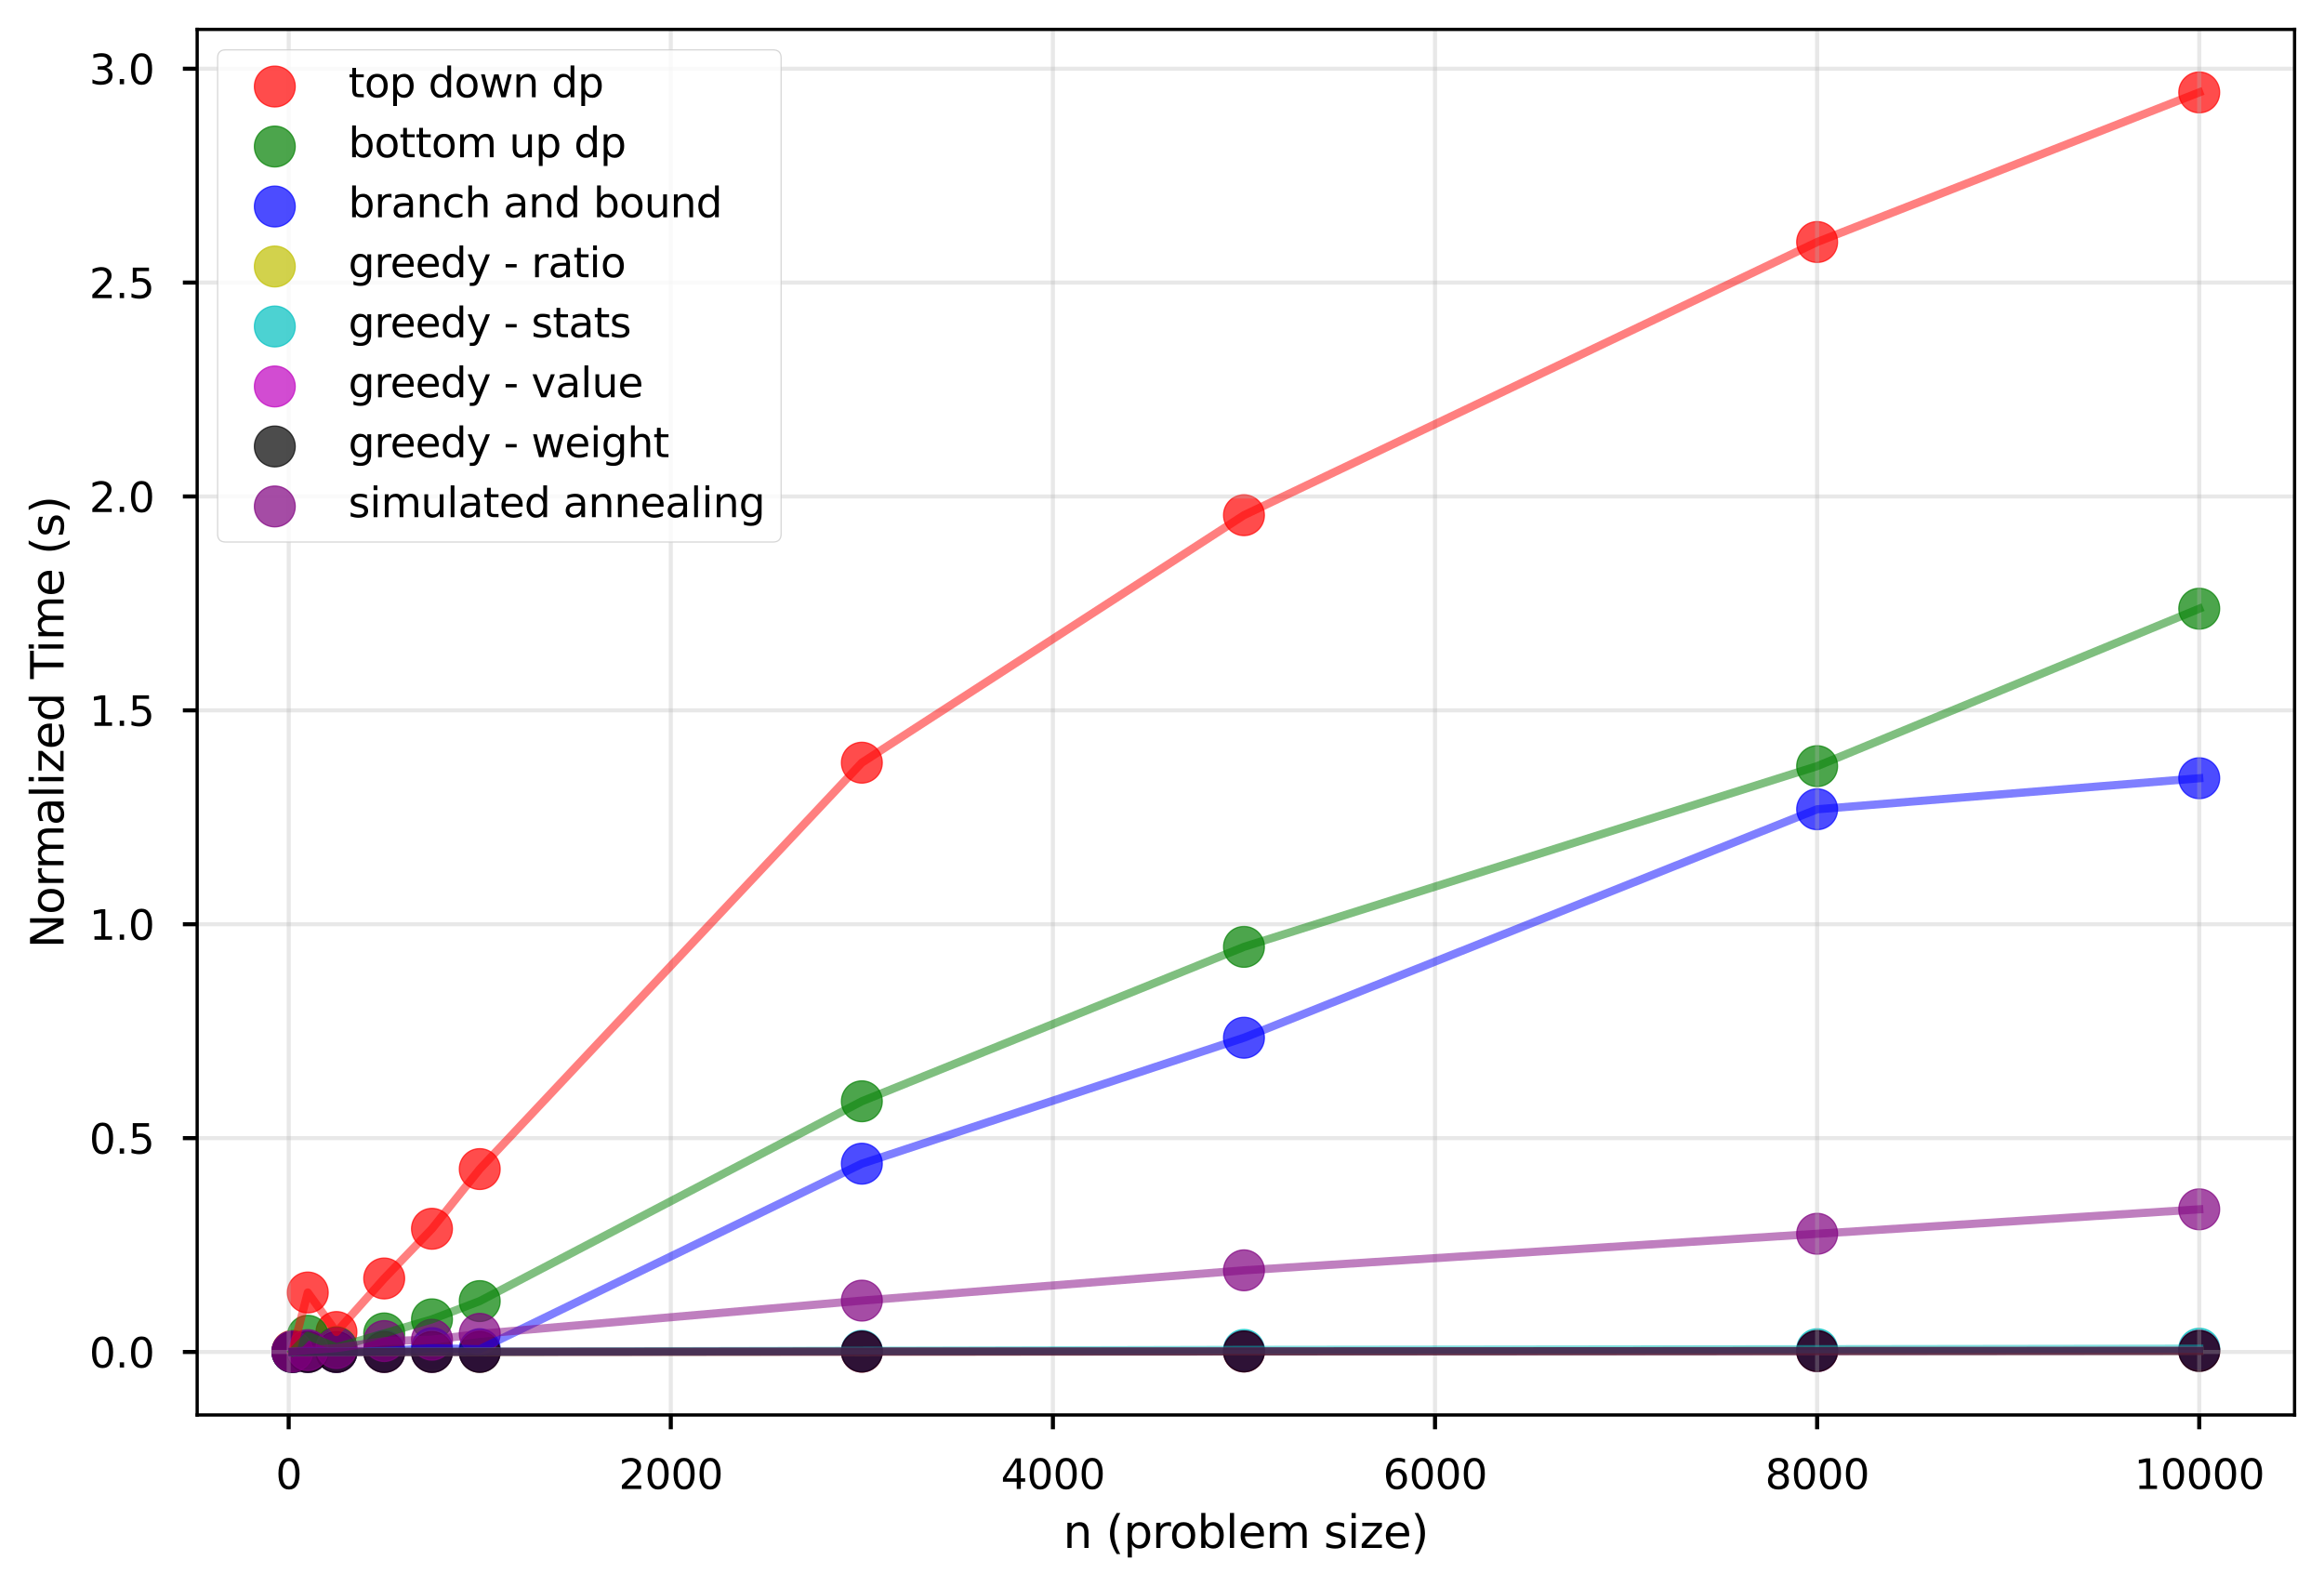 <?xml version="1.0" encoding="utf-8" standalone="no"?>
<!DOCTYPE svg PUBLIC "-//W3C//DTD SVG 1.1//EN"
  "http://www.w3.org/Graphics/SVG/1.1/DTD/svg11.dtd">
<svg xmlns:xlink="http://www.w3.org/1999/xlink" width="568.709pt" height="388.244pt" viewBox="0 0 568.709 388.244" xmlns="http://www.w3.org/2000/svg" version="1.1">
 <defs>
  <style type="text/css">*{stroke-linejoin: round; stroke-linecap: butt}</style>
 </defs>
 <g id="figure_1">
  <g id="patch_1">
   <path d="M 0 388.244 
L 568.709 388.244 
L 568.709 0 
L 0 0 
z
" style="fill: #ffffff"/>
  </g>
  <g id="axes_1">
   <g id="patch_2">
    <path d="M 48.249 346.22 
L 561.509 346.22 
L 561.509 7.2 
L 48.249 7.2 
z
" style="fill: #ffffff"/>
   </g>
   <g id="PathCollection_1">
    <defs>
     <path id="mfe5df16430" d="M 0 5 
C 1.326 5 2.598 4.473 3.536 3.536 
C 4.473 2.598 5 1.326 5 0 
C 5 -1.326 4.473 -2.598 3.536 -3.536 
C 2.598 -4.473 1.326 -5 0 -5 
C -1.326 -5 -2.598 -4.473 -3.536 -3.536 
C -4.473 -2.598 -5 -1.326 -5 0 
C -5 1.326 -4.473 2.598 -3.536 3.536 
C -2.598 4.473 -1.326 5 0 5 
z
" style="stroke: #ff0000; stroke-opacity: 0.7; stroke-width: 0.3"/>
    </defs>
    <g clip-path="url(#p979ab78bac)">
     <use xlink:href="#mfe5df16430" x="71.579" y="330.548" style="fill: #ff0000; fill-opacity: 0.7; stroke: #ff0000; stroke-opacity: 0.7; stroke-width: 0.3"/>
     <use xlink:href="#mfe5df16430" x="75.319" y="316.257" style="fill: #ff0000; fill-opacity: 0.7; stroke: #ff0000; stroke-opacity: 0.7; stroke-width: 0.3"/>
     <use xlink:href="#mfe5df16430" x="82.332" y="325.924" style="fill: #ff0000; fill-opacity: 0.7; stroke: #ff0000; stroke-opacity: 0.7; stroke-width: 0.3"/>
     <use xlink:href="#mfe5df16430" x="94.021" y="312.823" style="fill: #ff0000; fill-opacity: 0.7; stroke: #ff0000; stroke-opacity: 0.7; stroke-width: 0.3"/>
     <use xlink:href="#mfe5df16430" x="105.709" y="300.661" style="fill: #ff0000; fill-opacity: 0.7; stroke: #ff0000; stroke-opacity: 0.7; stroke-width: 0.3"/>
     <use xlink:href="#mfe5df16430" x="117.397" y="286.054" style="fill: #ff0000; fill-opacity: 0.7; stroke: #ff0000; stroke-opacity: 0.7; stroke-width: 0.3"/>
     <use xlink:href="#mfe5df16430" x="210.905" y="186.617" style="fill: #ff0000; fill-opacity: 0.7; stroke: #ff0000; stroke-opacity: 0.7; stroke-width: 0.3"/>
     <use xlink:href="#mfe5df16430" x="304.412" y="126.062" style="fill: #ff0000; fill-opacity: 0.7; stroke: #ff0000; stroke-opacity: 0.7; stroke-width: 0.3"/>
     <use xlink:href="#mfe5df16430" x="444.672" y="59.222" style="fill: #ff0000; fill-opacity: 0.7; stroke: #ff0000; stroke-opacity: 0.7; stroke-width: 0.3"/>
     <use xlink:href="#mfe5df16430" x="538.179" y="22.61" style="fill: #ff0000; fill-opacity: 0.7; stroke: #ff0000; stroke-opacity: 0.7; stroke-width: 0.3"/>
    </g>
   </g>
   <g id="PathCollection_2">
    <defs>
     <path id="m8aa96eaaee" d="M 0 5 
C 1.326 5 2.598 4.473 3.536 3.536 
C 4.473 2.598 5 1.326 5 0 
C 5 -1.326 4.473 -2.598 3.536 -3.536 
C 2.598 -4.473 1.326 -5 0 -5 
C -1.326 -5 -2.598 -4.473 -3.536 -3.536 
C -4.473 -2.598 -5 -1.326 -5 0 
C -5 1.326 -4.473 2.598 -3.536 3.536 
C -2.598 4.473 -1.326 5 0 5 
z
" style="stroke: #008000; stroke-opacity: 0.7; stroke-width: 0.3"/>
    </defs>
    <g clip-path="url(#p979ab78bac)">
     <use xlink:href="#m8aa96eaaee" x="71.579" y="330.688" style="fill: #008000; fill-opacity: 0.7; stroke: #008000; stroke-opacity: 0.7; stroke-width: 0.3"/>
     <use xlink:href="#m8aa96eaaee" x="75.319" y="326.84" style="fill: #008000; fill-opacity: 0.7; stroke: #008000; stroke-opacity: 0.7; stroke-width: 0.3"/>
     <use xlink:href="#m8aa96eaaee" x="82.332" y="329.677" style="fill: #008000; fill-opacity: 0.7; stroke: #008000; stroke-opacity: 0.7; stroke-width: 0.3"/>
     <use xlink:href="#m8aa96eaaee" x="94.021" y="326.266" style="fill: #008000; fill-opacity: 0.7; stroke: #008000; stroke-opacity: 0.7; stroke-width: 0.3"/>
     <use xlink:href="#m8aa96eaaee" x="105.709" y="322.817" style="fill: #008000; fill-opacity: 0.7; stroke: #008000; stroke-opacity: 0.7; stroke-width: 0.3"/>
     <use xlink:href="#m8aa96eaaee" x="117.397" y="318.357" style="fill: #008000; fill-opacity: 0.7; stroke: #008000; stroke-opacity: 0.7; stroke-width: 0.3"/>
     <use xlink:href="#m8aa96eaaee" x="210.905" y="269.466" style="fill: #008000; fill-opacity: 0.7; stroke: #008000; stroke-opacity: 0.7; stroke-width: 0.3"/>
     <use xlink:href="#m8aa96eaaee" x="304.412" y="231.682" style="fill: #008000; fill-opacity: 0.7; stroke: #008000; stroke-opacity: 0.7; stroke-width: 0.3"/>
     <use xlink:href="#m8aa96eaaee" x="444.672" y="187.465" style="fill: #008000; fill-opacity: 0.7; stroke: #008000; stroke-opacity: 0.7; stroke-width: 0.3"/>
     <use xlink:href="#m8aa96eaaee" x="538.179" y="148.937" style="fill: #008000; fill-opacity: 0.7; stroke: #008000; stroke-opacity: 0.7; stroke-width: 0.3"/>
    </g>
   </g>
   <g id="PathCollection_3">
    <defs>
     <path id="m28eccaa745" d="M 0 5 
C 1.326 5 2.598 4.473 3.536 3.536 
C 4.473 2.598 5 1.326 5 0 
C 5 -1.326 4.473 -2.598 3.536 -3.536 
C 2.598 -4.473 1.326 -5 0 -5 
C -1.326 -5 -2.598 -4.473 -3.536 -3.536 
C -4.473 -2.598 -5 -1.326 -5 0 
C -5 1.326 -4.473 2.598 -3.536 3.536 
C -2.598 4.473 -1.326 5 0 5 
z
" style="stroke: #0000ff; stroke-opacity: 0.7; stroke-width: 0.3"/>
    </defs>
    <g clip-path="url(#p979ab78bac)">
     <use xlink:href="#m28eccaa745" x="71.579" y="330.803" style="fill: #0000ff; fill-opacity: 0.7; stroke: #0000ff; stroke-opacity: 0.7; stroke-width: 0.3"/>
     <use xlink:href="#m28eccaa745" x="75.319" y="330.648" style="fill: #0000ff; fill-opacity: 0.7; stroke: #0000ff; stroke-opacity: 0.7; stroke-width: 0.3"/>
     <use xlink:href="#m28eccaa745" x="82.332" y="330.759" style="fill: #0000ff; fill-opacity: 0.7; stroke: #0000ff; stroke-opacity: 0.7; stroke-width: 0.3"/>
     <use xlink:href="#m28eccaa745" x="94.021" y="330.573" style="fill: #0000ff; fill-opacity: 0.7; stroke: #0000ff; stroke-opacity: 0.7; stroke-width: 0.3"/>
     <use xlink:href="#m28eccaa745" x="105.709" y="329.874" style="fill: #0000ff; fill-opacity: 0.7; stroke: #0000ff; stroke-opacity: 0.7; stroke-width: 0.3"/>
     <use xlink:href="#m28eccaa745" x="117.397" y="330.133" style="fill: #0000ff; fill-opacity: 0.7; stroke: #0000ff; stroke-opacity: 0.7; stroke-width: 0.3"/>
     <use xlink:href="#m28eccaa745" x="210.905" y="284.736" style="fill: #0000ff; fill-opacity: 0.7; stroke: #0000ff; stroke-opacity: 0.7; stroke-width: 0.3"/>
     <use xlink:href="#m28eccaa745" x="304.412" y="253.916" style="fill: #0000ff; fill-opacity: 0.7; stroke: #0000ff; stroke-opacity: 0.7; stroke-width: 0.3"/>
     <use xlink:href="#m28eccaa745" x="444.672" y="198.014" style="fill: #0000ff; fill-opacity: 0.7; stroke: #0000ff; stroke-opacity: 0.7; stroke-width: 0.3"/>
     <use xlink:href="#m28eccaa745" x="538.179" y="190.425" style="fill: #0000ff; fill-opacity: 0.7; stroke: #0000ff; stroke-opacity: 0.7; stroke-width: 0.3"/>
    </g>
   </g>
   <g id="PathCollection_4">
    <defs>
     <path id="mb73e4b8380" d="M 0 5 
C 1.326 5 2.598 4.473 3.536 3.536 
C 4.473 2.598 5 1.326 5 0 
C 5 -1.326 4.473 -2.598 3.536 -3.536 
C 2.598 -4.473 1.326 -5 0 -5 
C -1.326 -5 -2.598 -4.473 -3.536 -3.536 
C -4.473 -2.598 -5 -1.326 -5 0 
C -5 1.326 -4.473 2.598 -3.536 3.536 
C -2.598 4.473 -1.326 5 0 5 
z
" style="stroke: #bfbf00; stroke-opacity: 0.7; stroke-width: 0.3"/>
    </defs>
    <g clip-path="url(#p979ab78bac)">
     <use xlink:href="#mb73e4b8380" x="71.579" y="330.81" style="fill: #bfbf00; fill-opacity: 0.7; stroke: #bfbf00; stroke-opacity: 0.7; stroke-width: 0.3"/>
     <use xlink:href="#mb73e4b8380" x="75.319" y="330.807" style="fill: #bfbf00; fill-opacity: 0.7; stroke: #bfbf00; stroke-opacity: 0.7; stroke-width: 0.3"/>
     <use xlink:href="#mb73e4b8380" x="82.332" y="330.804" style="fill: #bfbf00; fill-opacity: 0.7; stroke: #bfbf00; stroke-opacity: 0.7; stroke-width: 0.3"/>
     <use xlink:href="#mb73e4b8380" x="94.021" y="330.785" style="fill: #bfbf00; fill-opacity: 0.7; stroke: #bfbf00; stroke-opacity: 0.7; stroke-width: 0.3"/>
     <use xlink:href="#mb73e4b8380" x="105.709" y="330.791" style="fill: #bfbf00; fill-opacity: 0.7; stroke: #bfbf00; stroke-opacity: 0.7; stroke-width: 0.3"/>
     <use xlink:href="#mb73e4b8380" x="117.397" y="330.779" style="fill: #bfbf00; fill-opacity: 0.7; stroke: #bfbf00; stroke-opacity: 0.7; stroke-width: 0.3"/>
     <use xlink:href="#mb73e4b8380" x="210.905" y="330.726" style="fill: #bfbf00; fill-opacity: 0.7; stroke: #bfbf00; stroke-opacity: 0.7; stroke-width: 0.3"/>
     <use xlink:href="#mb73e4b8380" x="304.412" y="330.671" style="fill: #bfbf00; fill-opacity: 0.7; stroke: #bfbf00; stroke-opacity: 0.7; stroke-width: 0.3"/>
     <use xlink:href="#mb73e4b8380" x="444.672" y="330.552" style="fill: #bfbf00; fill-opacity: 0.7; stroke: #bfbf00; stroke-opacity: 0.7; stroke-width: 0.3"/>
     <use xlink:href="#mb73e4b8380" x="538.179" y="330.51" style="fill: #bfbf00; fill-opacity: 0.7; stroke: #bfbf00; stroke-opacity: 0.7; stroke-width: 0.3"/>
    </g>
   </g>
   <g id="PathCollection_5">
    <defs>
     <path id="mc024234c02" d="M 0 5 
C 1.326 5 2.598 4.473 3.536 3.536 
C 4.473 2.598 5 1.326 5 0 
C 5 -1.326 4.473 -2.598 3.536 -3.536 
C 2.598 -4.473 1.326 -5 0 -5 
C -1.326 -5 -2.598 -4.473 -3.536 -3.536 
C -4.473 -2.598 -5 -1.326 -5 0 
C -5 1.326 -4.473 2.598 -3.536 3.536 
C -2.598 4.473 -1.326 5 0 5 
z
" style="stroke: #00bfbf; stroke-opacity: 0.7; stroke-width: 0.3"/>
    </defs>
    <g clip-path="url(#p979ab78bac)">
     <use xlink:href="#mc024234c02" x="71.579" y="330.809" style="fill: #00bfbf; fill-opacity: 0.7; stroke: #00bfbf; stroke-opacity: 0.7; stroke-width: 0.3"/>
     <use xlink:href="#mc024234c02" x="75.319" y="330.802" style="fill: #00bfbf; fill-opacity: 0.7; stroke: #00bfbf; stroke-opacity: 0.7; stroke-width: 0.3"/>
     <use xlink:href="#mc024234c02" x="82.332" y="330.789" style="fill: #00bfbf; fill-opacity: 0.7; stroke: #00bfbf; stroke-opacity: 0.7; stroke-width: 0.3"/>
     <use xlink:href="#mc024234c02" x="94.021" y="330.745" style="fill: #00bfbf; fill-opacity: 0.7; stroke: #00bfbf; stroke-opacity: 0.7; stroke-width: 0.3"/>
     <use xlink:href="#mc024234c02" x="105.709" y="330.752" style="fill: #00bfbf; fill-opacity: 0.7; stroke: #00bfbf; stroke-opacity: 0.7; stroke-width: 0.3"/>
     <use xlink:href="#mc024234c02" x="117.397" y="330.713" style="fill: #00bfbf; fill-opacity: 0.7; stroke: #00bfbf; stroke-opacity: 0.7; stroke-width: 0.3"/>
     <use xlink:href="#mc024234c02" x="210.905" y="330.511" style="fill: #00bfbf; fill-opacity: 0.7; stroke: #00bfbf; stroke-opacity: 0.7; stroke-width: 0.3"/>
     <use xlink:href="#mc024234c02" x="304.412" y="330.291" style="fill: #00bfbf; fill-opacity: 0.7; stroke: #00bfbf; stroke-opacity: 0.7; stroke-width: 0.3"/>
     <use xlink:href="#mc024234c02" x="444.672" y="330.125" style="fill: #00bfbf; fill-opacity: 0.7; stroke: #00bfbf; stroke-opacity: 0.7; stroke-width: 0.3"/>
     <use xlink:href="#mc024234c02" x="538.179" y="329.998" style="fill: #00bfbf; fill-opacity: 0.7; stroke: #00bfbf; stroke-opacity: 0.7; stroke-width: 0.3"/>
    </g>
   </g>
   <g id="PathCollection_6">
    <defs>
     <path id="ma72fa5796f" d="M 0 5 
C 1.326 5 2.598 4.473 3.536 3.536 
C 4.473 2.598 5 1.326 5 0 
C 5 -1.326 4.473 -2.598 3.536 -3.536 
C 2.598 -4.473 1.326 -5 0 -5 
C -1.326 -5 -2.598 -4.473 -3.536 -3.536 
C -4.473 -2.598 -5 -1.326 -5 0 
C -5 1.326 -4.473 2.598 -3.536 3.536 
C -2.598 4.473 -1.326 5 0 5 
z
" style="stroke: #bf00bf; stroke-opacity: 0.7; stroke-width: 0.3"/>
    </defs>
    <g clip-path="url(#p979ab78bac)">
     <use xlink:href="#ma72fa5796f" x="71.579" y="330.81" style="fill: #bf00bf; fill-opacity: 0.7; stroke: #bf00bf; stroke-opacity: 0.7; stroke-width: 0.3"/>
     <use xlink:href="#ma72fa5796f" x="75.319" y="330.808" style="fill: #bf00bf; fill-opacity: 0.7; stroke: #bf00bf; stroke-opacity: 0.7; stroke-width: 0.3"/>
     <use xlink:href="#ma72fa5796f" x="82.332" y="330.805" style="fill: #bf00bf; fill-opacity: 0.7; stroke: #bf00bf; stroke-opacity: 0.7; stroke-width: 0.3"/>
     <use xlink:href="#ma72fa5796f" x="94.021" y="330.799" style="fill: #bf00bf; fill-opacity: 0.7; stroke: #bf00bf; stroke-opacity: 0.7; stroke-width: 0.3"/>
     <use xlink:href="#ma72fa5796f" x="105.709" y="330.794" style="fill: #bf00bf; fill-opacity: 0.7; stroke: #bf00bf; stroke-opacity: 0.7; stroke-width: 0.3"/>
     <use xlink:href="#ma72fa5796f" x="117.397" y="330.754" style="fill: #bf00bf; fill-opacity: 0.7; stroke: #bf00bf; stroke-opacity: 0.7; stroke-width: 0.3"/>
     <use xlink:href="#ma72fa5796f" x="210.905" y="330.724" style="fill: #bf00bf; fill-opacity: 0.7; stroke: #bf00bf; stroke-opacity: 0.7; stroke-width: 0.3"/>
     <use xlink:href="#ma72fa5796f" x="304.412" y="330.675" style="fill: #bf00bf; fill-opacity: 0.7; stroke: #bf00bf; stroke-opacity: 0.7; stroke-width: 0.3"/>
     <use xlink:href="#ma72fa5796f" x="444.672" y="330.594" style="fill: #bf00bf; fill-opacity: 0.7; stroke: #bf00bf; stroke-opacity: 0.7; stroke-width: 0.3"/>
     <use xlink:href="#ma72fa5796f" x="538.179" y="330.52" style="fill: #bf00bf; fill-opacity: 0.7; stroke: #bf00bf; stroke-opacity: 0.7; stroke-width: 0.3"/>
    </g>
   </g>
   <g id="PathCollection_7">
    <defs>
     <path id="md662fb7aae" d="M 0 5 
C 1.326 5 2.598 4.473 3.536 3.536 
C 4.473 2.598 5 1.326 5 0 
C 5 -1.326 4.473 -2.598 3.536 -3.536 
C 2.598 -4.473 1.326 -5 0 -5 
C -1.326 -5 -2.598 -4.473 -3.536 -3.536 
C -4.473 -2.598 -5 -1.326 -5 0 
C -5 1.326 -4.473 2.598 -3.536 3.536 
C -2.598 4.473 -1.326 5 0 5 
z
" style="stroke: #000000; stroke-opacity: 0.7; stroke-width: 0.3"/>
    </defs>
    <g clip-path="url(#p979ab78bac)">
     <use xlink:href="#md662fb7aae" x="71.579" y="330.81" style="fill-opacity: 0.7; stroke: #000000; stroke-opacity: 0.7; stroke-width: 0.3"/>
     <use xlink:href="#md662fb7aae" x="75.319" y="330.808" style="fill-opacity: 0.7; stroke: #000000; stroke-opacity: 0.7; stroke-width: 0.3"/>
     <use xlink:href="#md662fb7aae" x="82.332" y="330.805" style="fill-opacity: 0.7; stroke: #000000; stroke-opacity: 0.7; stroke-width: 0.3"/>
     <use xlink:href="#md662fb7aae" x="94.021" y="330.799" style="fill-opacity: 0.7; stroke: #000000; stroke-opacity: 0.7; stroke-width: 0.3"/>
     <use xlink:href="#md662fb7aae" x="105.709" y="330.794" style="fill-opacity: 0.7; stroke: #000000; stroke-opacity: 0.7; stroke-width: 0.3"/>
     <use xlink:href="#md662fb7aae" x="117.397" y="330.786" style="fill-opacity: 0.7; stroke: #000000; stroke-opacity: 0.7; stroke-width: 0.3"/>
     <use xlink:href="#md662fb7aae" x="210.905" y="330.708" style="fill-opacity: 0.7; stroke: #000000; stroke-opacity: 0.7; stroke-width: 0.3"/>
     <use xlink:href="#md662fb7aae" x="304.412" y="330.675" style="fill-opacity: 0.7; stroke: #000000; stroke-opacity: 0.7; stroke-width: 0.3"/>
     <use xlink:href="#md662fb7aae" x="444.672" y="330.588" style="fill-opacity: 0.7; stroke: #000000; stroke-opacity: 0.7; stroke-width: 0.3"/>
     <use xlink:href="#md662fb7aae" x="538.179" y="330.556" style="fill-opacity: 0.7; stroke: #000000; stroke-opacity: 0.7; stroke-width: 0.3"/>
    </g>
   </g>
   <g id="PathCollection_8">
    <defs>
     <path id="mac07c96076" d="M 0 5 
C 1.326 5 2.598 4.473 3.536 3.536 
C 4.473 2.598 5 1.326 5 0 
C 5 -1.326 4.473 -2.598 3.536 -3.536 
C 2.598 -4.473 1.326 -5 0 -5 
C -1.326 -5 -2.598 -4.473 -3.536 -3.536 
C -4.473 -2.598 -5 -1.326 -5 0 
C -5 1.326 -4.473 2.598 -3.536 3.536 
C -2.598 4.473 -1.326 5 0 5 
z
" style="stroke: #800080; stroke-opacity: 0.7; stroke-width: 0.3"/>
    </defs>
    <g clip-path="url(#p979ab78bac)">
     <use xlink:href="#mac07c96076" x="71.579" y="330.701" style="fill: #800080; fill-opacity: 0.7; stroke: #800080; stroke-opacity: 0.7; stroke-width: 0.3"/>
     <use xlink:href="#mac07c96076" x="75.319" y="330.355" style="fill: #800080; fill-opacity: 0.7; stroke: #800080; stroke-opacity: 0.7; stroke-width: 0.3"/>
     <use xlink:href="#mac07c96076" x="82.332" y="329.854" style="fill: #800080; fill-opacity: 0.7; stroke: #800080; stroke-opacity: 0.7; stroke-width: 0.3"/>
     <use xlink:href="#mac07c96076" x="94.021" y="328.14" style="fill: #800080; fill-opacity: 0.7; stroke: #800080; stroke-opacity: 0.7; stroke-width: 0.3"/>
     <use xlink:href="#mac07c96076" x="105.709" y="327.81" style="fill: #800080; fill-opacity: 0.7; stroke: #800080; stroke-opacity: 0.7; stroke-width: 0.3"/>
     <use xlink:href="#mac07c96076" x="117.397" y="326.369" style="fill: #800080; fill-opacity: 0.7; stroke: #800080; stroke-opacity: 0.7; stroke-width: 0.3"/>
     <use xlink:href="#mac07c96076" x="210.905" y="318.24" style="fill: #800080; fill-opacity: 0.7; stroke: #800080; stroke-opacity: 0.7; stroke-width: 0.3"/>
     <use xlink:href="#mac07c96076" x="304.412" y="310.829" style="fill: #800080; fill-opacity: 0.7; stroke: #800080; stroke-opacity: 0.7; stroke-width: 0.3"/>
     <use xlink:href="#mac07c96076" x="444.672" y="301.886" style="fill: #800080; fill-opacity: 0.7; stroke: #800080; stroke-opacity: 0.7; stroke-width: 0.3"/>
     <use xlink:href="#mac07c96076" x="538.179" y="295.904" style="fill: #800080; fill-opacity: 0.7; stroke: #800080; stroke-opacity: 0.7; stroke-width: 0.3"/>
    </g>
   </g>
   <g id="matplotlib.axis_1">
    <g id="xtick_1">
     <g id="line2d_1">
      <path d="M 70.644 346.22 
L 70.644 7.2 
" clip-path="url(#p979ab78bac)" style="fill: none; stroke: #b0b0b0; stroke-opacity: 0.3; stroke-linecap: square"/>
     </g>
     <g id="line2d_2">
      <defs>
       <path id="m060cc40ae0" d="M 0 0 
L 0 3.5 
" style="stroke: #000000"/>
      </defs>
      <g>
       <use xlink:href="#m060cc40ae0" x="70.644" y="346.22" style="stroke: #000000"/>
      </g>
     </g>
     <g id="text_1">
      <!-- 0 -->
      <g transform="translate(67.463 364.318) scale(0.1 -0.1)">
       <defs>
        <path id="DejaVuSans-30" d="M 2034 4250 
Q 1547 4250 1301 3770 
Q 1056 3291 1056 2328 
Q 1056 1369 1301 889 
Q 1547 409 2034 409 
Q 2525 409 2770 889 
Q 3016 1369 3016 2328 
Q 3016 3291 2770 3770 
Q 2525 4250 2034 4250 
z
M 2034 4750 
Q 2819 4750 3233 4129 
Q 3647 3509 3647 2328 
Q 3647 1150 3233 529 
Q 2819 -91 2034 -91 
Q 1250 -91 836 529 
Q 422 1150 422 2328 
Q 422 3509 836 4129 
Q 1250 4750 2034 4750 
z
" transform="scale(0.016)"/>
       </defs>
       <use xlink:href="#DejaVuSans-30"/>
      </g>
     </g>
    </g>
    <g id="xtick_2">
     <g id="line2d_3">
      <path d="M 164.151 346.22 
L 164.151 7.2 
" clip-path="url(#p979ab78bac)" style="fill: none; stroke: #b0b0b0; stroke-opacity: 0.3; stroke-linecap: square"/>
     </g>
     <g id="line2d_4">
      <g>
       <use xlink:href="#m060cc40ae0" x="164.151" y="346.22" style="stroke: #000000"/>
      </g>
     </g>
     <g id="text_2">
      <!-- 2000 -->
      <g transform="translate(151.426 364.318) scale(0.1 -0.1)">
       <defs>
        <path id="DejaVuSans-32" d="M 1228 531 
L 3431 531 
L 3431 0 
L 469 0 
L 469 531 
Q 828 903 1448 1529 
Q 2069 2156 2228 2338 
Q 2531 2678 2651 2914 
Q 2772 3150 2772 3378 
Q 2772 3750 2511 3984 
Q 2250 4219 1831 4219 
Q 1534 4219 1204 4116 
Q 875 4013 500 3803 
L 500 4441 
Q 881 4594 1212 4672 
Q 1544 4750 1819 4750 
Q 2544 4750 2975 4387 
Q 3406 4025 3406 3419 
Q 3406 3131 3298 2873 
Q 3191 2616 2906 2266 
Q 2828 2175 2409 1742 
Q 1991 1309 1228 531 
z
" transform="scale(0.016)"/>
       </defs>
       <use xlink:href="#DejaVuSans-32"/>
       <use xlink:href="#DejaVuSans-30" transform="translate(63.623 0)"/>
       <use xlink:href="#DejaVuSans-30" transform="translate(127.246 0)"/>
       <use xlink:href="#DejaVuSans-30" transform="translate(190.869 0)"/>
      </g>
     </g>
    </g>
    <g id="xtick_3">
     <g id="line2d_5">
      <path d="M 257.658 346.22 
L 257.658 7.2 
" clip-path="url(#p979ab78bac)" style="fill: none; stroke: #b0b0b0; stroke-opacity: 0.3; stroke-linecap: square"/>
     </g>
     <g id="line2d_6">
      <g>
       <use xlink:href="#m060cc40ae0" x="257.658" y="346.22" style="stroke: #000000"/>
      </g>
     </g>
     <g id="text_3">
      <!-- 4000 -->
      <g transform="translate(244.933 364.318) scale(0.1 -0.1)">
       <defs>
        <path id="DejaVuSans-34" d="M 2419 4116 
L 825 1625 
L 2419 1625 
L 2419 4116 
z
M 2253 4666 
L 3047 4666 
L 3047 1625 
L 3713 1625 
L 3713 1100 
L 3047 1100 
L 3047 0 
L 2419 0 
L 2419 1100 
L 313 1100 
L 313 1709 
L 2253 4666 
z
" transform="scale(0.016)"/>
       </defs>
       <use xlink:href="#DejaVuSans-34"/>
       <use xlink:href="#DejaVuSans-30" transform="translate(63.623 0)"/>
       <use xlink:href="#DejaVuSans-30" transform="translate(127.246 0)"/>
       <use xlink:href="#DejaVuSans-30" transform="translate(190.869 0)"/>
      </g>
     </g>
    </g>
    <g id="xtick_4">
     <g id="line2d_7">
      <path d="M 351.165 346.22 
L 351.165 7.2 
" clip-path="url(#p979ab78bac)" style="fill: none; stroke: #b0b0b0; stroke-opacity: 0.3; stroke-linecap: square"/>
     </g>
     <g id="line2d_8">
      <g>
       <use xlink:href="#m060cc40ae0" x="351.165" y="346.22" style="stroke: #000000"/>
      </g>
     </g>
     <g id="text_4">
      <!-- 6000 -->
      <g transform="translate(338.44 364.318) scale(0.1 -0.1)">
       <defs>
        <path id="DejaVuSans-36" d="M 2113 2584 
Q 1688 2584 1439 2293 
Q 1191 2003 1191 1497 
Q 1191 994 1439 701 
Q 1688 409 2113 409 
Q 2538 409 2786 701 
Q 3034 994 3034 1497 
Q 3034 2003 2786 2293 
Q 2538 2584 2113 2584 
z
M 3366 4563 
L 3366 3988 
Q 3128 4100 2886 4159 
Q 2644 4219 2406 4219 
Q 1781 4219 1451 3797 
Q 1122 3375 1075 2522 
Q 1259 2794 1537 2939 
Q 1816 3084 2150 3084 
Q 2853 3084 3261 2657 
Q 3669 2231 3669 1497 
Q 3669 778 3244 343 
Q 2819 -91 2113 -91 
Q 1303 -91 875 529 
Q 447 1150 447 2328 
Q 447 3434 972 4092 
Q 1497 4750 2381 4750 
Q 2619 4750 2861 4703 
Q 3103 4656 3366 4563 
z
" transform="scale(0.016)"/>
       </defs>
       <use xlink:href="#DejaVuSans-36"/>
       <use xlink:href="#DejaVuSans-30" transform="translate(63.623 0)"/>
       <use xlink:href="#DejaVuSans-30" transform="translate(127.246 0)"/>
       <use xlink:href="#DejaVuSans-30" transform="translate(190.869 0)"/>
      </g>
     </g>
    </g>
    <g id="xtick_5">
     <g id="line2d_9">
      <path d="M 444.672 346.22 
L 444.672 7.2 
" clip-path="url(#p979ab78bac)" style="fill: none; stroke: #b0b0b0; stroke-opacity: 0.3; stroke-linecap: square"/>
     </g>
     <g id="line2d_10">
      <g>
       <use xlink:href="#m060cc40ae0" x="444.672" y="346.22" style="stroke: #000000"/>
      </g>
     </g>
     <g id="text_5">
      <!-- 8000 -->
      <g transform="translate(431.947 364.318) scale(0.1 -0.1)">
       <defs>
        <path id="DejaVuSans-38" d="M 2034 2216 
Q 1584 2216 1326 1975 
Q 1069 1734 1069 1313 
Q 1069 891 1326 650 
Q 1584 409 2034 409 
Q 2484 409 2743 651 
Q 3003 894 3003 1313 
Q 3003 1734 2745 1975 
Q 2488 2216 2034 2216 
z
M 1403 2484 
Q 997 2584 770 2862 
Q 544 3141 544 3541 
Q 544 4100 942 4425 
Q 1341 4750 2034 4750 
Q 2731 4750 3128 4425 
Q 3525 4100 3525 3541 
Q 3525 3141 3298 2862 
Q 3072 2584 2669 2484 
Q 3125 2378 3379 2068 
Q 3634 1759 3634 1313 
Q 3634 634 3220 271 
Q 2806 -91 2034 -91 
Q 1263 -91 848 271 
Q 434 634 434 1313 
Q 434 1759 690 2068 
Q 947 2378 1403 2484 
z
M 1172 3481 
Q 1172 3119 1398 2916 
Q 1625 2713 2034 2713 
Q 2441 2713 2670 2916 
Q 2900 3119 2900 3481 
Q 2900 3844 2670 4047 
Q 2441 4250 2034 4250 
Q 1625 4250 1398 4047 
Q 1172 3844 1172 3481 
z
" transform="scale(0.016)"/>
       </defs>
       <use xlink:href="#DejaVuSans-38"/>
       <use xlink:href="#DejaVuSans-30" transform="translate(63.623 0)"/>
       <use xlink:href="#DejaVuSans-30" transform="translate(127.246 0)"/>
       <use xlink:href="#DejaVuSans-30" transform="translate(190.869 0)"/>
      </g>
     </g>
    </g>
    <g id="xtick_6">
     <g id="line2d_11">
      <path d="M 538.179 346.22 
L 538.179 7.2 
" clip-path="url(#p979ab78bac)" style="fill: none; stroke: #b0b0b0; stroke-opacity: 0.3; stroke-linecap: square"/>
     </g>
     <g id="line2d_12">
      <g>
       <use xlink:href="#m060cc40ae0" x="538.179" y="346.22" style="stroke: #000000"/>
      </g>
     </g>
     <g id="text_6">
      <!-- 10000 -->
      <g transform="translate(522.273 364.318) scale(0.1 -0.1)">
       <defs>
        <path id="DejaVuSans-31" d="M 794 531 
L 1825 531 
L 1825 4091 
L 703 3866 
L 703 4441 
L 1819 4666 
L 2450 4666 
L 2450 531 
L 3481 531 
L 3481 0 
L 794 0 
L 794 531 
z
" transform="scale(0.016)"/>
       </defs>
       <use xlink:href="#DejaVuSans-31"/>
       <use xlink:href="#DejaVuSans-30" transform="translate(63.623 0)"/>
       <use xlink:href="#DejaVuSans-30" transform="translate(127.246 0)"/>
       <use xlink:href="#DejaVuSans-30" transform="translate(190.869 0)"/>
       <use xlink:href="#DejaVuSans-30" transform="translate(254.492 0)"/>
      </g>
     </g>
    </g>
    <g id="text_7">
     <!-- n (problem size) -->
     <g transform="translate(260.186 378.756) scale(0.11 -0.11)">
      <defs>
       <path id="DejaVuSans-6e" d="M 3513 2113 
L 3513 0 
L 2938 0 
L 2938 2094 
Q 2938 2591 2744 2837 
Q 2550 3084 2163 3084 
Q 1697 3084 1428 2787 
Q 1159 2491 1159 1978 
L 1159 0 
L 581 0 
L 581 3500 
L 1159 3500 
L 1159 2956 
Q 1366 3272 1645 3428 
Q 1925 3584 2291 3584 
Q 2894 3584 3203 3211 
Q 3513 2838 3513 2113 
z
" transform="scale(0.016)"/>
       <path id="DejaVuSans-20" transform="scale(0.016)"/>
       <path id="DejaVuSans-28" d="M 1984 4856 
Q 1566 4138 1362 3434 
Q 1159 2731 1159 2009 
Q 1159 1288 1364 580 
Q 1569 -128 1984 -844 
L 1484 -844 
Q 1016 -109 783 600 
Q 550 1309 550 2009 
Q 550 2706 781 3412 
Q 1013 4119 1484 4856 
L 1984 4856 
z
" transform="scale(0.016)"/>
       <path id="DejaVuSans-70" d="M 1159 525 
L 1159 -1331 
L 581 -1331 
L 581 3500 
L 1159 3500 
L 1159 2969 
Q 1341 3281 1617 3432 
Q 1894 3584 2278 3584 
Q 2916 3584 3314 3078 
Q 3713 2572 3713 1747 
Q 3713 922 3314 415 
Q 2916 -91 2278 -91 
Q 1894 -91 1617 61 
Q 1341 213 1159 525 
z
M 3116 1747 
Q 3116 2381 2855 2742 
Q 2594 3103 2138 3103 
Q 1681 3103 1420 2742 
Q 1159 2381 1159 1747 
Q 1159 1113 1420 752 
Q 1681 391 2138 391 
Q 2594 391 2855 752 
Q 3116 1113 3116 1747 
z
" transform="scale(0.016)"/>
       <path id="DejaVuSans-72" d="M 2631 2963 
Q 2534 3019 2420 3045 
Q 2306 3072 2169 3072 
Q 1681 3072 1420 2755 
Q 1159 2438 1159 1844 
L 1159 0 
L 581 0 
L 581 3500 
L 1159 3500 
L 1159 2956 
Q 1341 3275 1631 3429 
Q 1922 3584 2338 3584 
Q 2397 3584 2469 3576 
Q 2541 3569 2628 3553 
L 2631 2963 
z
" transform="scale(0.016)"/>
       <path id="DejaVuSans-6f" d="M 1959 3097 
Q 1497 3097 1228 2736 
Q 959 2375 959 1747 
Q 959 1119 1226 758 
Q 1494 397 1959 397 
Q 2419 397 2687 759 
Q 2956 1122 2956 1747 
Q 2956 2369 2687 2733 
Q 2419 3097 1959 3097 
z
M 1959 3584 
Q 2709 3584 3137 3096 
Q 3566 2609 3566 1747 
Q 3566 888 3137 398 
Q 2709 -91 1959 -91 
Q 1206 -91 779 398 
Q 353 888 353 1747 
Q 353 2609 779 3096 
Q 1206 3584 1959 3584 
z
" transform="scale(0.016)"/>
       <path id="DejaVuSans-62" d="M 3116 1747 
Q 3116 2381 2855 2742 
Q 2594 3103 2138 3103 
Q 1681 3103 1420 2742 
Q 1159 2381 1159 1747 
Q 1159 1113 1420 752 
Q 1681 391 2138 391 
Q 2594 391 2855 752 
Q 3116 1113 3116 1747 
z
M 1159 2969 
Q 1341 3281 1617 3432 
Q 1894 3584 2278 3584 
Q 2916 3584 3314 3078 
Q 3713 2572 3713 1747 
Q 3713 922 3314 415 
Q 2916 -91 2278 -91 
Q 1894 -91 1617 61 
Q 1341 213 1159 525 
L 1159 0 
L 581 0 
L 581 4863 
L 1159 4863 
L 1159 2969 
z
" transform="scale(0.016)"/>
       <path id="DejaVuSans-6c" d="M 603 4863 
L 1178 4863 
L 1178 0 
L 603 0 
L 603 4863 
z
" transform="scale(0.016)"/>
       <path id="DejaVuSans-65" d="M 3597 1894 
L 3597 1613 
L 953 1613 
Q 991 1019 1311 708 
Q 1631 397 2203 397 
Q 2534 397 2845 478 
Q 3156 559 3463 722 
L 3463 178 
Q 3153 47 2828 -22 
Q 2503 -91 2169 -91 
Q 1331 -91 842 396 
Q 353 884 353 1716 
Q 353 2575 817 3079 
Q 1281 3584 2069 3584 
Q 2775 3584 3186 3129 
Q 3597 2675 3597 1894 
z
M 3022 2063 
Q 3016 2534 2758 2815 
Q 2500 3097 2075 3097 
Q 1594 3097 1305 2825 
Q 1016 2553 972 2059 
L 3022 2063 
z
" transform="scale(0.016)"/>
       <path id="DejaVuSans-6d" d="M 3328 2828 
Q 3544 3216 3844 3400 
Q 4144 3584 4550 3584 
Q 5097 3584 5394 3201 
Q 5691 2819 5691 2113 
L 5691 0 
L 5113 0 
L 5113 2094 
Q 5113 2597 4934 2840 
Q 4756 3084 4391 3084 
Q 3944 3084 3684 2787 
Q 3425 2491 3425 1978 
L 3425 0 
L 2847 0 
L 2847 2094 
Q 2847 2600 2669 2842 
Q 2491 3084 2119 3084 
Q 1678 3084 1418 2786 
Q 1159 2488 1159 1978 
L 1159 0 
L 581 0 
L 581 3500 
L 1159 3500 
L 1159 2956 
Q 1356 3278 1631 3431 
Q 1906 3584 2284 3584 
Q 2666 3584 2933 3390 
Q 3200 3197 3328 2828 
z
" transform="scale(0.016)"/>
       <path id="DejaVuSans-73" d="M 2834 3397 
L 2834 2853 
Q 2591 2978 2328 3040 
Q 2066 3103 1784 3103 
Q 1356 3103 1142 2972 
Q 928 2841 928 2578 
Q 928 2378 1081 2264 
Q 1234 2150 1697 2047 
L 1894 2003 
Q 2506 1872 2764 1633 
Q 3022 1394 3022 966 
Q 3022 478 2636 193 
Q 2250 -91 1575 -91 
Q 1294 -91 989 -36 
Q 684 19 347 128 
L 347 722 
Q 666 556 975 473 
Q 1284 391 1588 391 
Q 1994 391 2212 530 
Q 2431 669 2431 922 
Q 2431 1156 2273 1281 
Q 2116 1406 1581 1522 
L 1381 1569 
Q 847 1681 609 1914 
Q 372 2147 372 2553 
Q 372 3047 722 3315 
Q 1072 3584 1716 3584 
Q 2034 3584 2315 3537 
Q 2597 3491 2834 3397 
z
" transform="scale(0.016)"/>
       <path id="DejaVuSans-69" d="M 603 3500 
L 1178 3500 
L 1178 0 
L 603 0 
L 603 3500 
z
M 603 4863 
L 1178 4863 
L 1178 4134 
L 603 4134 
L 603 4863 
z
" transform="scale(0.016)"/>
       <path id="DejaVuSans-7a" d="M 353 3500 
L 3084 3500 
L 3084 2975 
L 922 459 
L 3084 459 
L 3084 0 
L 275 0 
L 275 525 
L 2438 3041 
L 353 3041 
L 353 3500 
z
" transform="scale(0.016)"/>
       <path id="DejaVuSans-29" d="M 513 4856 
L 1013 4856 
Q 1481 4119 1714 3412 
Q 1947 2706 1947 2009 
Q 1947 1309 1714 600 
Q 1481 -109 1013 -844 
L 513 -844 
Q 928 -128 1133 580 
Q 1338 1288 1338 2009 
Q 1338 2731 1133 3434 
Q 928 4138 513 4856 
z
" transform="scale(0.016)"/>
      </defs>
      <use xlink:href="#DejaVuSans-6e"/>
      <use xlink:href="#DejaVuSans-20" transform="translate(63.379 0)"/>
      <use xlink:href="#DejaVuSans-28" transform="translate(95.166 0)"/>
      <use xlink:href="#DejaVuSans-70" transform="translate(134.18 0)"/>
      <use xlink:href="#DejaVuSans-72" transform="translate(197.656 0)"/>
      <use xlink:href="#DejaVuSans-6f" transform="translate(236.52 0)"/>
      <use xlink:href="#DejaVuSans-62" transform="translate(297.701 0)"/>
      <use xlink:href="#DejaVuSans-6c" transform="translate(361.178 0)"/>
      <use xlink:href="#DejaVuSans-65" transform="translate(388.961 0)"/>
      <use xlink:href="#DejaVuSans-6d" transform="translate(450.484 0)"/>
      <use xlink:href="#DejaVuSans-20" transform="translate(547.896 0)"/>
      <use xlink:href="#DejaVuSans-73" transform="translate(579.684 0)"/>
      <use xlink:href="#DejaVuSans-69" transform="translate(631.783 0)"/>
      <use xlink:href="#DejaVuSans-7a" transform="translate(659.566 0)"/>
      <use xlink:href="#DejaVuSans-65" transform="translate(712.057 0)"/>
      <use xlink:href="#DejaVuSans-29" transform="translate(773.58 0)"/>
     </g>
    </g>
   </g>
   <g id="matplotlib.axis_2">
    <g id="ytick_1">
     <g id="line2d_13">
      <path d="M 48.249 330.811 
L 561.509 330.811 
" clip-path="url(#p979ab78bac)" style="fill: none; stroke: #b0b0b0; stroke-opacity: 0.3; stroke-linecap: square"/>
     </g>
     <g id="line2d_14">
      <defs>
       <path id="mefd213d023" d="M 0 0 
L -3.5 0 
" style="stroke: #000000"/>
      </defs>
      <g>
       <use xlink:href="#mefd213d023" x="48.249" y="330.811" style="stroke: #000000"/>
      </g>
     </g>
     <g id="text_8">
      <!-- 0.0 -->
      <g transform="translate(21.846 334.61) scale(0.1 -0.1)">
       <defs>
        <path id="DejaVuSans-2e" d="M 684 794 
L 1344 794 
L 1344 0 
L 684 0 
L 684 794 
z
" transform="scale(0.016)"/>
       </defs>
       <use xlink:href="#DejaVuSans-30"/>
       <use xlink:href="#DejaVuSans-2e" transform="translate(63.623 0)"/>
       <use xlink:href="#DejaVuSans-30" transform="translate(95.41 0)"/>
      </g>
     </g>
    </g>
    <g id="ytick_2">
     <g id="line2d_15">
      <path d="M 48.249 278.478 
L 561.509 278.478 
" clip-path="url(#p979ab78bac)" style="fill: none; stroke: #b0b0b0; stroke-opacity: 0.3; stroke-linecap: square"/>
     </g>
     <g id="line2d_16">
      <g>
       <use xlink:href="#mefd213d023" x="48.249" y="278.478" style="stroke: #000000"/>
      </g>
     </g>
     <g id="text_9">
      <!-- 0.5 -->
      <g transform="translate(21.846 282.277) scale(0.1 -0.1)">
       <defs>
        <path id="DejaVuSans-35" d="M 691 4666 
L 3169 4666 
L 3169 4134 
L 1269 4134 
L 1269 2991 
Q 1406 3038 1543 3061 
Q 1681 3084 1819 3084 
Q 2600 3084 3056 2656 
Q 3513 2228 3513 1497 
Q 3513 744 3044 326 
Q 2575 -91 1722 -91 
Q 1428 -91 1123 -41 
Q 819 9 494 109 
L 494 744 
Q 775 591 1075 516 
Q 1375 441 1709 441 
Q 2250 441 2565 725 
Q 2881 1009 2881 1497 
Q 2881 1984 2565 2268 
Q 2250 2553 1709 2553 
Q 1456 2553 1204 2497 
Q 953 2441 691 2322 
L 691 4666 
z
" transform="scale(0.016)"/>
       </defs>
       <use xlink:href="#DejaVuSans-30"/>
       <use xlink:href="#DejaVuSans-2e" transform="translate(63.623 0)"/>
       <use xlink:href="#DejaVuSans-35" transform="translate(95.41 0)"/>
      </g>
     </g>
    </g>
    <g id="ytick_3">
     <g id="line2d_17">
      <path d="M 48.249 226.145 
L 561.509 226.145 
" clip-path="url(#p979ab78bac)" style="fill: none; stroke: #b0b0b0; stroke-opacity: 0.3; stroke-linecap: square"/>
     </g>
     <g id="line2d_18">
      <g>
       <use xlink:href="#mefd213d023" x="48.249" y="226.145" style="stroke: #000000"/>
      </g>
     </g>
     <g id="text_10">
      <!-- 1.0 -->
      <g transform="translate(21.846 229.944) scale(0.1 -0.1)">
       <use xlink:href="#DejaVuSans-31"/>
       <use xlink:href="#DejaVuSans-2e" transform="translate(63.623 0)"/>
       <use xlink:href="#DejaVuSans-30" transform="translate(95.41 0)"/>
      </g>
     </g>
    </g>
    <g id="ytick_4">
     <g id="line2d_19">
      <path d="M 48.249 173.812 
L 561.509 173.812 
" clip-path="url(#p979ab78bac)" style="fill: none; stroke: #b0b0b0; stroke-opacity: 0.3; stroke-linecap: square"/>
     </g>
     <g id="line2d_20">
      <g>
       <use xlink:href="#mefd213d023" x="48.249" y="173.812" style="stroke: #000000"/>
      </g>
     </g>
     <g id="text_11">
      <!-- 1.5 -->
      <g transform="translate(21.846 177.611) scale(0.1 -0.1)">
       <use xlink:href="#DejaVuSans-31"/>
       <use xlink:href="#DejaVuSans-2e" transform="translate(63.623 0)"/>
       <use xlink:href="#DejaVuSans-35" transform="translate(95.41 0)"/>
      </g>
     </g>
    </g>
    <g id="ytick_5">
     <g id="line2d_21">
      <path d="M 48.249 121.479 
L 561.509 121.479 
" clip-path="url(#p979ab78bac)" style="fill: none; stroke: #b0b0b0; stroke-opacity: 0.3; stroke-linecap: square"/>
     </g>
     <g id="line2d_22">
      <g>
       <use xlink:href="#mefd213d023" x="48.249" y="121.479" style="stroke: #000000"/>
      </g>
     </g>
     <g id="text_12">
      <!-- 2.0 -->
      <g transform="translate(21.846 125.278) scale(0.1 -0.1)">
       <use xlink:href="#DejaVuSans-32"/>
       <use xlink:href="#DejaVuSans-2e" transform="translate(63.623 0)"/>
       <use xlink:href="#DejaVuSans-30" transform="translate(95.41 0)"/>
      </g>
     </g>
    </g>
    <g id="ytick_6">
     <g id="line2d_23">
      <path d="M 48.249 69.146 
L 561.509 69.146 
" clip-path="url(#p979ab78bac)" style="fill: none; stroke: #b0b0b0; stroke-opacity: 0.3; stroke-linecap: square"/>
     </g>
     <g id="line2d_24">
      <g>
       <use xlink:href="#mefd213d023" x="48.249" y="69.146" style="stroke: #000000"/>
      </g>
     </g>
     <g id="text_13">
      <!-- 2.5 -->
      <g transform="translate(21.846 72.946) scale(0.1 -0.1)">
       <use xlink:href="#DejaVuSans-32"/>
       <use xlink:href="#DejaVuSans-2e" transform="translate(63.623 0)"/>
       <use xlink:href="#DejaVuSans-35" transform="translate(95.41 0)"/>
      </g>
     </g>
    </g>
    <g id="ytick_7">
     <g id="line2d_25">
      <path d="M 48.249 16.814 
L 561.509 16.814 
" clip-path="url(#p979ab78bac)" style="fill: none; stroke: #b0b0b0; stroke-opacity: 0.3; stroke-linecap: square"/>
     </g>
     <g id="line2d_26">
      <g>
       <use xlink:href="#mefd213d023" x="48.249" y="16.814" style="stroke: #000000"/>
      </g>
     </g>
     <g id="text_14">
      <!-- 3.0 -->
      <g transform="translate(21.846 20.613) scale(0.1 -0.1)">
       <defs>
        <path id="DejaVuSans-33" d="M 2597 2516 
Q 3050 2419 3304 2112 
Q 3559 1806 3559 1356 
Q 3559 666 3084 287 
Q 2609 -91 1734 -91 
Q 1441 -91 1130 -33 
Q 819 25 488 141 
L 488 750 
Q 750 597 1062 519 
Q 1375 441 1716 441 
Q 2309 441 2620 675 
Q 2931 909 2931 1356 
Q 2931 1769 2642 2001 
Q 2353 2234 1838 2234 
L 1294 2234 
L 1294 2753 
L 1863 2753 
Q 2328 2753 2575 2939 
Q 2822 3125 2822 3475 
Q 2822 3834 2567 4026 
Q 2313 4219 1838 4219 
Q 1578 4219 1281 4162 
Q 984 4106 628 3988 
L 628 4550 
Q 988 4650 1302 4700 
Q 1616 4750 1894 4750 
Q 2613 4750 3031 4423 
Q 3450 4097 3450 3541 
Q 3450 3153 3228 2886 
Q 3006 2619 2597 2516 
z
" transform="scale(0.016)"/>
       </defs>
       <use xlink:href="#DejaVuSans-33"/>
       <use xlink:href="#DejaVuSans-2e" transform="translate(63.623 0)"/>
       <use xlink:href="#DejaVuSans-30" transform="translate(95.41 0)"/>
      </g>
     </g>
    </g>
    <g id="text_15">
     <!-- Normalized Time (s) -->
     <g transform="translate(15.558 232.011) rotate(-90) scale(0.11 -0.11)">
      <defs>
       <path id="DejaVuSans-4e" d="M 628 4666 
L 1478 4666 
L 3547 763 
L 3547 4666 
L 4159 4666 
L 4159 0 
L 3309 0 
L 1241 3903 
L 1241 0 
L 628 0 
L 628 4666 
z
" transform="scale(0.016)"/>
       <path id="DejaVuSans-61" d="M 2194 1759 
Q 1497 1759 1228 1600 
Q 959 1441 959 1056 
Q 959 750 1161 570 
Q 1363 391 1709 391 
Q 2188 391 2477 730 
Q 2766 1069 2766 1631 
L 2766 1759 
L 2194 1759 
z
M 3341 1997 
L 3341 0 
L 2766 0 
L 2766 531 
Q 2569 213 2275 61 
Q 1981 -91 1556 -91 
Q 1019 -91 701 211 
Q 384 513 384 1019 
Q 384 1609 779 1909 
Q 1175 2209 1959 2209 
L 2766 2209 
L 2766 2266 
Q 2766 2663 2505 2880 
Q 2244 3097 1772 3097 
Q 1472 3097 1187 3025 
Q 903 2953 641 2809 
L 641 3341 
Q 956 3463 1253 3523 
Q 1550 3584 1831 3584 
Q 2591 3584 2966 3190 
Q 3341 2797 3341 1997 
z
" transform="scale(0.016)"/>
       <path id="DejaVuSans-64" d="M 2906 2969 
L 2906 4863 
L 3481 4863 
L 3481 0 
L 2906 0 
L 2906 525 
Q 2725 213 2448 61 
Q 2172 -91 1784 -91 
Q 1150 -91 751 415 
Q 353 922 353 1747 
Q 353 2572 751 3078 
Q 1150 3584 1784 3584 
Q 2172 3584 2448 3432 
Q 2725 3281 2906 2969 
z
M 947 1747 
Q 947 1113 1208 752 
Q 1469 391 1925 391 
Q 2381 391 2643 752 
Q 2906 1113 2906 1747 
Q 2906 2381 2643 2742 
Q 2381 3103 1925 3103 
Q 1469 3103 1208 2742 
Q 947 2381 947 1747 
z
" transform="scale(0.016)"/>
       <path id="DejaVuSans-54" d="M -19 4666 
L 3928 4666 
L 3928 4134 
L 2272 4134 
L 2272 0 
L 1638 0 
L 1638 4134 
L -19 4134 
L -19 4666 
z
" transform="scale(0.016)"/>
      </defs>
      <use xlink:href="#DejaVuSans-4e"/>
      <use xlink:href="#DejaVuSans-6f" transform="translate(74.805 0)"/>
      <use xlink:href="#DejaVuSans-72" transform="translate(135.986 0)"/>
      <use xlink:href="#DejaVuSans-6d" transform="translate(175.35 0)"/>
      <use xlink:href="#DejaVuSans-61" transform="translate(272.762 0)"/>
      <use xlink:href="#DejaVuSans-6c" transform="translate(334.041 0)"/>
      <use xlink:href="#DejaVuSans-69" transform="translate(361.824 0)"/>
      <use xlink:href="#DejaVuSans-7a" transform="translate(389.607 0)"/>
      <use xlink:href="#DejaVuSans-65" transform="translate(442.098 0)"/>
      <use xlink:href="#DejaVuSans-64" transform="translate(503.621 0)"/>
      <use xlink:href="#DejaVuSans-20" transform="translate(567.098 0)"/>
      <use xlink:href="#DejaVuSans-54" transform="translate(598.885 0)"/>
      <use xlink:href="#DejaVuSans-69" transform="translate(656.844 0)"/>
      <use xlink:href="#DejaVuSans-6d" transform="translate(684.627 0)"/>
      <use xlink:href="#DejaVuSans-65" transform="translate(782.039 0)"/>
      <use xlink:href="#DejaVuSans-20" transform="translate(843.562 0)"/>
      <use xlink:href="#DejaVuSans-28" transform="translate(875.35 0)"/>
      <use xlink:href="#DejaVuSans-73" transform="translate(914.363 0)"/>
      <use xlink:href="#DejaVuSans-29" transform="translate(966.463 0)"/>
     </g>
    </g>
   </g>
   <g id="line2d_27">
    <path d="M 71.579 330.548 
L 75.319 316.257 
L 82.332 325.924 
L 94.021 312.823 
L 105.709 300.661 
L 117.397 286.054 
L 210.905 186.617 
L 304.412 126.062 
L 444.672 59.222 
L 538.179 22.61 
" clip-path="url(#p979ab78bac)" style="fill: none; stroke: #ff0000; stroke-opacity: 0.5; stroke-width: 2; stroke-linecap: square"/>
   </g>
   <g id="line2d_28">
    <path d="M 71.579 330.688 
L 75.319 326.84 
L 82.332 329.677 
L 94.021 326.266 
L 105.709 322.817 
L 117.397 318.357 
L 210.905 269.466 
L 304.412 231.682 
L 444.672 187.465 
L 538.179 148.937 
" clip-path="url(#p979ab78bac)" style="fill: none; stroke: #008000; stroke-opacity: 0.5; stroke-width: 2; stroke-linecap: square"/>
   </g>
   <g id="line2d_29">
    <path d="M 71.579 330.803 
L 75.319 330.648 
L 82.332 330.759 
L 94.021 330.573 
L 105.709 329.874 
L 117.397 330.133 
L 210.905 284.736 
L 304.412 253.916 
L 444.672 198.014 
L 538.179 190.425 
" clip-path="url(#p979ab78bac)" style="fill: none; stroke: #0000ff; stroke-opacity: 0.5; stroke-width: 2; stroke-linecap: square"/>
   </g>
   <g id="line2d_30">
    <path d="M 71.579 330.81 
L 75.319 330.807 
L 82.332 330.804 
L 94.021 330.785 
L 105.709 330.791 
L 117.397 330.779 
L 210.905 330.726 
L 304.412 330.671 
L 444.672 330.552 
L 538.179 330.51 
" clip-path="url(#p979ab78bac)" style="fill: none; stroke: #bfbf00; stroke-opacity: 0.5; stroke-width: 2; stroke-linecap: square"/>
   </g>
   <g id="line2d_31">
    <path d="M 71.579 330.809 
L 75.319 330.802 
L 82.332 330.789 
L 94.021 330.745 
L 105.709 330.752 
L 117.397 330.713 
L 210.905 330.511 
L 304.412 330.291 
L 444.672 330.125 
L 538.179 329.998 
" clip-path="url(#p979ab78bac)" style="fill: none; stroke: #00bfbf; stroke-opacity: 0.5; stroke-width: 2; stroke-linecap: square"/>
   </g>
   <g id="line2d_32">
    <path d="M 71.579 330.81 
L 75.319 330.808 
L 82.332 330.805 
L 94.021 330.799 
L 105.709 330.794 
L 117.397 330.754 
L 210.905 330.724 
L 304.412 330.675 
L 444.672 330.594 
L 538.179 330.52 
" clip-path="url(#p979ab78bac)" style="fill: none; stroke: #bf00bf; stroke-opacity: 0.5; stroke-width: 2; stroke-linecap: square"/>
   </g>
   <g id="line2d_33">
    <path d="M 71.579 330.81 
L 75.319 330.808 
L 82.332 330.805 
L 94.021 330.799 
L 105.709 330.794 
L 117.397 330.786 
L 210.905 330.708 
L 304.412 330.675 
L 444.672 330.588 
L 538.179 330.556 
" clip-path="url(#p979ab78bac)" style="fill: none; stroke: #000000; stroke-opacity: 0.5; stroke-width: 2; stroke-linecap: square"/>
   </g>
   <g id="line2d_34">
    <path d="M 71.579 330.701 
L 75.319 330.355 
L 82.332 329.854 
L 94.021 328.14 
L 105.709 327.81 
L 117.397 326.369 
L 210.905 318.24 
L 304.412 310.829 
L 444.672 301.886 
L 538.179 295.904 
" clip-path="url(#p979ab78bac)" style="fill: none; stroke: #800080; stroke-opacity: 0.5; stroke-width: 2; stroke-linecap: square"/>
   </g>
   <g id="patch_3">
    <path d="M 48.249 346.22 
L 48.249 7.2 
" style="fill: none; stroke: #000000; stroke-width: 0.8; stroke-linejoin: miter; stroke-linecap: square"/>
   </g>
   <g id="patch_4">
    <path d="M 561.509 346.22 
L 561.509 7.2 
" style="fill: none; stroke: #000000; stroke-width: 0.8; stroke-linejoin: miter; stroke-linecap: square"/>
   </g>
   <g id="patch_5">
    <path d="M 48.249 346.22 
L 561.509 346.22 
" style="fill: none; stroke: #000000; stroke-width: 0.8; stroke-linejoin: miter; stroke-linecap: square"/>
   </g>
   <g id="patch_6">
    <path d="M 48.249 7.2 
L 561.509 7.2 
" style="fill: none; stroke: #000000; stroke-width: 0.8; stroke-linejoin: miter; stroke-linecap: square"/>
   </g>
   <g id="legend_1">
    <g id="patch_7">
     <path d="M 55.249 132.625 
L 189.148 132.625 
Q 191.148 132.625 191.148 130.625 
L 191.148 14.2 
Q 191.148 12.2 189.148 12.2 
L 55.249 12.2 
Q 53.249 12.2 53.249 14.2 
L 53.249 130.625 
Q 53.249 132.625 55.249 132.625 
z
" style="fill: #ffffff; opacity: 0.8; stroke: #cccccc; stroke-width: 0.3; stroke-linejoin: miter"/>
    </g>
    <g id="PathCollection_9">
     <g>
      <use xlink:href="#mfe5df16430" x="67.249" y="21.173" style="fill: #ff0000; fill-opacity: 0.7; stroke: #ff0000; stroke-opacity: 0.7; stroke-width: 0.3"/>
     </g>
    </g>
    <g id="text_16">
     <!-- top down dp -->
     <g transform="translate(85.249 23.798) scale(0.1 -0.1)">
      <defs>
       <path id="DejaVuSans-74" d="M 1172 4494 
L 1172 3500 
L 2356 3500 
L 2356 3053 
L 1172 3053 
L 1172 1153 
Q 1172 725 1289 603 
Q 1406 481 1766 481 
L 2356 481 
L 2356 0 
L 1766 0 
Q 1100 0 847 248 
Q 594 497 594 1153 
L 594 3053 
L 172 3053 
L 172 3500 
L 594 3500 
L 594 4494 
L 1172 4494 
z
" transform="scale(0.016)"/>
       <path id="DejaVuSans-77" d="M 269 3500 
L 844 3500 
L 1563 769 
L 2278 3500 
L 2956 3500 
L 3675 769 
L 4391 3500 
L 4966 3500 
L 4050 0 
L 3372 0 
L 2619 2869 
L 1863 0 
L 1184 0 
L 269 3500 
z
" transform="scale(0.016)"/>
      </defs>
      <use xlink:href="#DejaVuSans-74"/>
      <use xlink:href="#DejaVuSans-6f" transform="translate(39.209 0)"/>
      <use xlink:href="#DejaVuSans-70" transform="translate(100.391 0)"/>
      <use xlink:href="#DejaVuSans-20" transform="translate(163.867 0)"/>
      <use xlink:href="#DejaVuSans-64" transform="translate(195.654 0)"/>
      <use xlink:href="#DejaVuSans-6f" transform="translate(259.131 0)"/>
      <use xlink:href="#DejaVuSans-77" transform="translate(320.312 0)"/>
      <use xlink:href="#DejaVuSans-6e" transform="translate(402.1 0)"/>
      <use xlink:href="#DejaVuSans-20" transform="translate(465.479 0)"/>
      <use xlink:href="#DejaVuSans-64" transform="translate(497.266 0)"/>
      <use xlink:href="#DejaVuSans-70" transform="translate(560.742 0)"/>
     </g>
    </g>
    <g id="PathCollection_10">
     <g>
      <use xlink:href="#m8aa96eaaee" x="67.249" y="35.852" style="fill: #008000; fill-opacity: 0.7; stroke: #008000; stroke-opacity: 0.7; stroke-width: 0.3"/>
     </g>
    </g>
    <g id="text_17">
     <!-- bottom up dp -->
     <g transform="translate(85.249 38.477) scale(0.1 -0.1)">
      <defs>
       <path id="DejaVuSans-75" d="M 544 1381 
L 544 3500 
L 1119 3500 
L 1119 1403 
Q 1119 906 1312 657 
Q 1506 409 1894 409 
Q 2359 409 2629 706 
Q 2900 1003 2900 1516 
L 2900 3500 
L 3475 3500 
L 3475 0 
L 2900 0 
L 2900 538 
Q 2691 219 2414 64 
Q 2138 -91 1772 -91 
Q 1169 -91 856 284 
Q 544 659 544 1381 
z
M 1991 3584 
L 1991 3584 
z
" transform="scale(0.016)"/>
      </defs>
      <use xlink:href="#DejaVuSans-62"/>
      <use xlink:href="#DejaVuSans-6f" transform="translate(63.477 0)"/>
      <use xlink:href="#DejaVuSans-74" transform="translate(124.658 0)"/>
      <use xlink:href="#DejaVuSans-74" transform="translate(163.867 0)"/>
      <use xlink:href="#DejaVuSans-6f" transform="translate(203.076 0)"/>
      <use xlink:href="#DejaVuSans-6d" transform="translate(264.258 0)"/>
      <use xlink:href="#DejaVuSans-20" transform="translate(361.67 0)"/>
      <use xlink:href="#DejaVuSans-75" transform="translate(393.457 0)"/>
      <use xlink:href="#DejaVuSans-70" transform="translate(456.836 0)"/>
      <use xlink:href="#DejaVuSans-20" transform="translate(520.312 0)"/>
      <use xlink:href="#DejaVuSans-64" transform="translate(552.1 0)"/>
      <use xlink:href="#DejaVuSans-70" transform="translate(615.576 0)"/>
     </g>
    </g>
    <g id="PathCollection_11">
     <g>
      <use xlink:href="#m28eccaa745" x="67.249" y="50.53" style="fill: #0000ff; fill-opacity: 0.7; stroke: #0000ff; stroke-opacity: 0.7; stroke-width: 0.3"/>
     </g>
    </g>
    <g id="text_18">
     <!-- branch and bound -->
     <g transform="translate(85.249 53.155) scale(0.1 -0.1)">
      <defs>
       <path id="DejaVuSans-63" d="M 3122 3366 
L 3122 2828 
Q 2878 2963 2633 3030 
Q 2388 3097 2138 3097 
Q 1578 3097 1268 2742 
Q 959 2388 959 1747 
Q 959 1106 1268 751 
Q 1578 397 2138 397 
Q 2388 397 2633 464 
Q 2878 531 3122 666 
L 3122 134 
Q 2881 22 2623 -34 
Q 2366 -91 2075 -91 
Q 1284 -91 818 406 
Q 353 903 353 1747 
Q 353 2603 823 3093 
Q 1294 3584 2113 3584 
Q 2378 3584 2631 3529 
Q 2884 3475 3122 3366 
z
" transform="scale(0.016)"/>
       <path id="DejaVuSans-68" d="M 3513 2113 
L 3513 0 
L 2938 0 
L 2938 2094 
Q 2938 2591 2744 2837 
Q 2550 3084 2163 3084 
Q 1697 3084 1428 2787 
Q 1159 2491 1159 1978 
L 1159 0 
L 581 0 
L 581 4863 
L 1159 4863 
L 1159 2956 
Q 1366 3272 1645 3428 
Q 1925 3584 2291 3584 
Q 2894 3584 3203 3211 
Q 3513 2838 3513 2113 
z
" transform="scale(0.016)"/>
      </defs>
      <use xlink:href="#DejaVuSans-62"/>
      <use xlink:href="#DejaVuSans-72" transform="translate(63.477 0)"/>
      <use xlink:href="#DejaVuSans-61" transform="translate(104.59 0)"/>
      <use xlink:href="#DejaVuSans-6e" transform="translate(165.869 0)"/>
      <use xlink:href="#DejaVuSans-63" transform="translate(229.248 0)"/>
      <use xlink:href="#DejaVuSans-68" transform="translate(284.229 0)"/>
      <use xlink:href="#DejaVuSans-20" transform="translate(347.607 0)"/>
      <use xlink:href="#DejaVuSans-61" transform="translate(379.395 0)"/>
      <use xlink:href="#DejaVuSans-6e" transform="translate(440.674 0)"/>
      <use xlink:href="#DejaVuSans-64" transform="translate(504.053 0)"/>
      <use xlink:href="#DejaVuSans-20" transform="translate(567.529 0)"/>
      <use xlink:href="#DejaVuSans-62" transform="translate(599.316 0)"/>
      <use xlink:href="#DejaVuSans-6f" transform="translate(662.793 0)"/>
      <use xlink:href="#DejaVuSans-75" transform="translate(723.975 0)"/>
      <use xlink:href="#DejaVuSans-6e" transform="translate(787.354 0)"/>
      <use xlink:href="#DejaVuSans-64" transform="translate(850.732 0)"/>
     </g>
    </g>
    <g id="PathCollection_12">
     <g>
      <use xlink:href="#mb73e4b8380" x="67.249" y="65.208" style="fill: #bfbf00; fill-opacity: 0.7; stroke: #bfbf00; stroke-opacity: 0.7; stroke-width: 0.3"/>
     </g>
    </g>
    <g id="text_19">
     <!-- greedy - ratio -->
     <g transform="translate(85.249 67.833) scale(0.1 -0.1)">
      <defs>
       <path id="DejaVuSans-67" d="M 2906 1791 
Q 2906 2416 2648 2759 
Q 2391 3103 1925 3103 
Q 1463 3103 1205 2759 
Q 947 2416 947 1791 
Q 947 1169 1205 825 
Q 1463 481 1925 481 
Q 2391 481 2648 825 
Q 2906 1169 2906 1791 
z
M 3481 434 
Q 3481 -459 3084 -895 
Q 2688 -1331 1869 -1331 
Q 1566 -1331 1297 -1286 
Q 1028 -1241 775 -1147 
L 775 -588 
Q 1028 -725 1275 -790 
Q 1522 -856 1778 -856 
Q 2344 -856 2625 -561 
Q 2906 -266 2906 331 
L 2906 616 
Q 2728 306 2450 153 
Q 2172 0 1784 0 
Q 1141 0 747 490 
Q 353 981 353 1791 
Q 353 2603 747 3093 
Q 1141 3584 1784 3584 
Q 2172 3584 2450 3431 
Q 2728 3278 2906 2969 
L 2906 3500 
L 3481 3500 
L 3481 434 
z
" transform="scale(0.016)"/>
       <path id="DejaVuSans-79" d="M 2059 -325 
Q 1816 -950 1584 -1140 
Q 1353 -1331 966 -1331 
L 506 -1331 
L 506 -850 
L 844 -850 
Q 1081 -850 1212 -737 
Q 1344 -625 1503 -206 
L 1606 56 
L 191 3500 
L 800 3500 
L 1894 763 
L 2988 3500 
L 3597 3500 
L 2059 -325 
z
" transform="scale(0.016)"/>
       <path id="DejaVuSans-2d" d="M 313 2009 
L 1997 2009 
L 1997 1497 
L 313 1497 
L 313 2009 
z
" transform="scale(0.016)"/>
      </defs>
      <use xlink:href="#DejaVuSans-67"/>
      <use xlink:href="#DejaVuSans-72" transform="translate(63.477 0)"/>
      <use xlink:href="#DejaVuSans-65" transform="translate(102.34 0)"/>
      <use xlink:href="#DejaVuSans-65" transform="translate(163.863 0)"/>
      <use xlink:href="#DejaVuSans-64" transform="translate(225.387 0)"/>
      <use xlink:href="#DejaVuSans-79" transform="translate(288.863 0)"/>
      <use xlink:href="#DejaVuSans-20" transform="translate(348.043 0)"/>
      <use xlink:href="#DejaVuSans-2d" transform="translate(379.83 0)"/>
      <use xlink:href="#DejaVuSans-20" transform="translate(415.914 0)"/>
      <use xlink:href="#DejaVuSans-72" transform="translate(447.701 0)"/>
      <use xlink:href="#DejaVuSans-61" transform="translate(488.814 0)"/>
      <use xlink:href="#DejaVuSans-74" transform="translate(550.094 0)"/>
      <use xlink:href="#DejaVuSans-69" transform="translate(589.303 0)"/>
      <use xlink:href="#DejaVuSans-6f" transform="translate(617.086 0)"/>
     </g>
    </g>
    <g id="PathCollection_13">
     <g>
      <use xlink:href="#mc024234c02" x="67.249" y="79.886" style="fill: #00bfbf; fill-opacity: 0.7; stroke: #00bfbf; stroke-opacity: 0.7; stroke-width: 0.3"/>
     </g>
    </g>
    <g id="text_20">
     <!-- greedy - stats -->
     <g transform="translate(85.249 82.511) scale(0.1 -0.1)">
      <use xlink:href="#DejaVuSans-67"/>
      <use xlink:href="#DejaVuSans-72" transform="translate(63.477 0)"/>
      <use xlink:href="#DejaVuSans-65" transform="translate(102.34 0)"/>
      <use xlink:href="#DejaVuSans-65" transform="translate(163.863 0)"/>
      <use xlink:href="#DejaVuSans-64" transform="translate(225.387 0)"/>
      <use xlink:href="#DejaVuSans-79" transform="translate(288.863 0)"/>
      <use xlink:href="#DejaVuSans-20" transform="translate(348.043 0)"/>
      <use xlink:href="#DejaVuSans-2d" transform="translate(379.83 0)"/>
      <use xlink:href="#DejaVuSans-20" transform="translate(415.914 0)"/>
      <use xlink:href="#DejaVuSans-73" transform="translate(447.701 0)"/>
      <use xlink:href="#DejaVuSans-74" transform="translate(499.801 0)"/>
      <use xlink:href="#DejaVuSans-61" transform="translate(539.01 0)"/>
      <use xlink:href="#DejaVuSans-74" transform="translate(600.289 0)"/>
      <use xlink:href="#DejaVuSans-73" transform="translate(639.498 0)"/>
     </g>
    </g>
    <g id="PathCollection_14">
     <g>
      <use xlink:href="#ma72fa5796f" x="67.249" y="94.564" style="fill: #bf00bf; fill-opacity: 0.7; stroke: #bf00bf; stroke-opacity: 0.7; stroke-width: 0.3"/>
     </g>
    </g>
    <g id="text_21">
     <!-- greedy - value -->
     <g transform="translate(85.249 97.189) scale(0.1 -0.1)">
      <defs>
       <path id="DejaVuSans-76" d="M 191 3500 
L 800 3500 
L 1894 563 
L 2988 3500 
L 3597 3500 
L 2284 0 
L 1503 0 
L 191 3500 
z
" transform="scale(0.016)"/>
      </defs>
      <use xlink:href="#DejaVuSans-67"/>
      <use xlink:href="#DejaVuSans-72" transform="translate(63.477 0)"/>
      <use xlink:href="#DejaVuSans-65" transform="translate(102.34 0)"/>
      <use xlink:href="#DejaVuSans-65" transform="translate(163.863 0)"/>
      <use xlink:href="#DejaVuSans-64" transform="translate(225.387 0)"/>
      <use xlink:href="#DejaVuSans-79" transform="translate(288.863 0)"/>
      <use xlink:href="#DejaVuSans-20" transform="translate(348.043 0)"/>
      <use xlink:href="#DejaVuSans-2d" transform="translate(379.83 0)"/>
      <use xlink:href="#DejaVuSans-20" transform="translate(415.914 0)"/>
      <use xlink:href="#DejaVuSans-76" transform="translate(447.701 0)"/>
      <use xlink:href="#DejaVuSans-61" transform="translate(506.881 0)"/>
      <use xlink:href="#DejaVuSans-6c" transform="translate(568.16 0)"/>
      <use xlink:href="#DejaVuSans-75" transform="translate(595.943 0)"/>
      <use xlink:href="#DejaVuSans-65" transform="translate(659.322 0)"/>
     </g>
    </g>
    <g id="PathCollection_15">
     <g>
      <use xlink:href="#md662fb7aae" x="67.249" y="109.242" style="fill-opacity: 0.7; stroke: #000000; stroke-opacity: 0.7; stroke-width: 0.3"/>
     </g>
    </g>
    <g id="text_22">
     <!-- greedy - weight -->
     <g transform="translate(85.249 111.867) scale(0.1 -0.1)">
      <use xlink:href="#DejaVuSans-67"/>
      <use xlink:href="#DejaVuSans-72" transform="translate(63.477 0)"/>
      <use xlink:href="#DejaVuSans-65" transform="translate(102.34 0)"/>
      <use xlink:href="#DejaVuSans-65" transform="translate(163.863 0)"/>
      <use xlink:href="#DejaVuSans-64" transform="translate(225.387 0)"/>
      <use xlink:href="#DejaVuSans-79" transform="translate(288.863 0)"/>
      <use xlink:href="#DejaVuSans-20" transform="translate(348.043 0)"/>
      <use xlink:href="#DejaVuSans-2d" transform="translate(379.83 0)"/>
      <use xlink:href="#DejaVuSans-20" transform="translate(415.914 0)"/>
      <use xlink:href="#DejaVuSans-77" transform="translate(447.701 0)"/>
      <use xlink:href="#DejaVuSans-65" transform="translate(529.488 0)"/>
      <use xlink:href="#DejaVuSans-69" transform="translate(591.012 0)"/>
      <use xlink:href="#DejaVuSans-67" transform="translate(618.795 0)"/>
      <use xlink:href="#DejaVuSans-68" transform="translate(682.271 0)"/>
      <use xlink:href="#DejaVuSans-74" transform="translate(745.65 0)"/>
     </g>
    </g>
    <g id="PathCollection_16">
     <g>
      <use xlink:href="#mac07c96076" x="67.249" y="123.92" style="fill: #800080; fill-opacity: 0.7; stroke: #800080; stroke-opacity: 0.7; stroke-width: 0.3"/>
     </g>
    </g>
    <g id="text_23">
     <!-- simulated annealing -->
     <g transform="translate(85.249 126.545) scale(0.1 -0.1)">
      <use xlink:href="#DejaVuSans-73"/>
      <use xlink:href="#DejaVuSans-69" transform="translate(52.1 0)"/>
      <use xlink:href="#DejaVuSans-6d" transform="translate(79.883 0)"/>
      <use xlink:href="#DejaVuSans-75" transform="translate(177.295 0)"/>
      <use xlink:href="#DejaVuSans-6c" transform="translate(240.674 0)"/>
      <use xlink:href="#DejaVuSans-61" transform="translate(268.457 0)"/>
      <use xlink:href="#DejaVuSans-74" transform="translate(329.736 0)"/>
      <use xlink:href="#DejaVuSans-65" transform="translate(368.945 0)"/>
      <use xlink:href="#DejaVuSans-64" transform="translate(430.469 0)"/>
      <use xlink:href="#DejaVuSans-20" transform="translate(493.945 0)"/>
      <use xlink:href="#DejaVuSans-61" transform="translate(525.732 0)"/>
      <use xlink:href="#DejaVuSans-6e" transform="translate(587.012 0)"/>
      <use xlink:href="#DejaVuSans-6e" transform="translate(650.391 0)"/>
      <use xlink:href="#DejaVuSans-65" transform="translate(713.77 0)"/>
      <use xlink:href="#DejaVuSans-61" transform="translate(775.293 0)"/>
      <use xlink:href="#DejaVuSans-6c" transform="translate(836.572 0)"/>
      <use xlink:href="#DejaVuSans-69" transform="translate(864.355 0)"/>
      <use xlink:href="#DejaVuSans-6e" transform="translate(892.139 0)"/>
      <use xlink:href="#DejaVuSans-67" transform="translate(955.518 0)"/>
     </g>
    </g>
   </g>
  </g>
 </g>
 <defs>
  <clipPath id="p979ab78bac">
   <rect x="48.249" y="7.2" width="513.26" height="339.02"/>
  </clipPath>
 </defs>
</svg>
